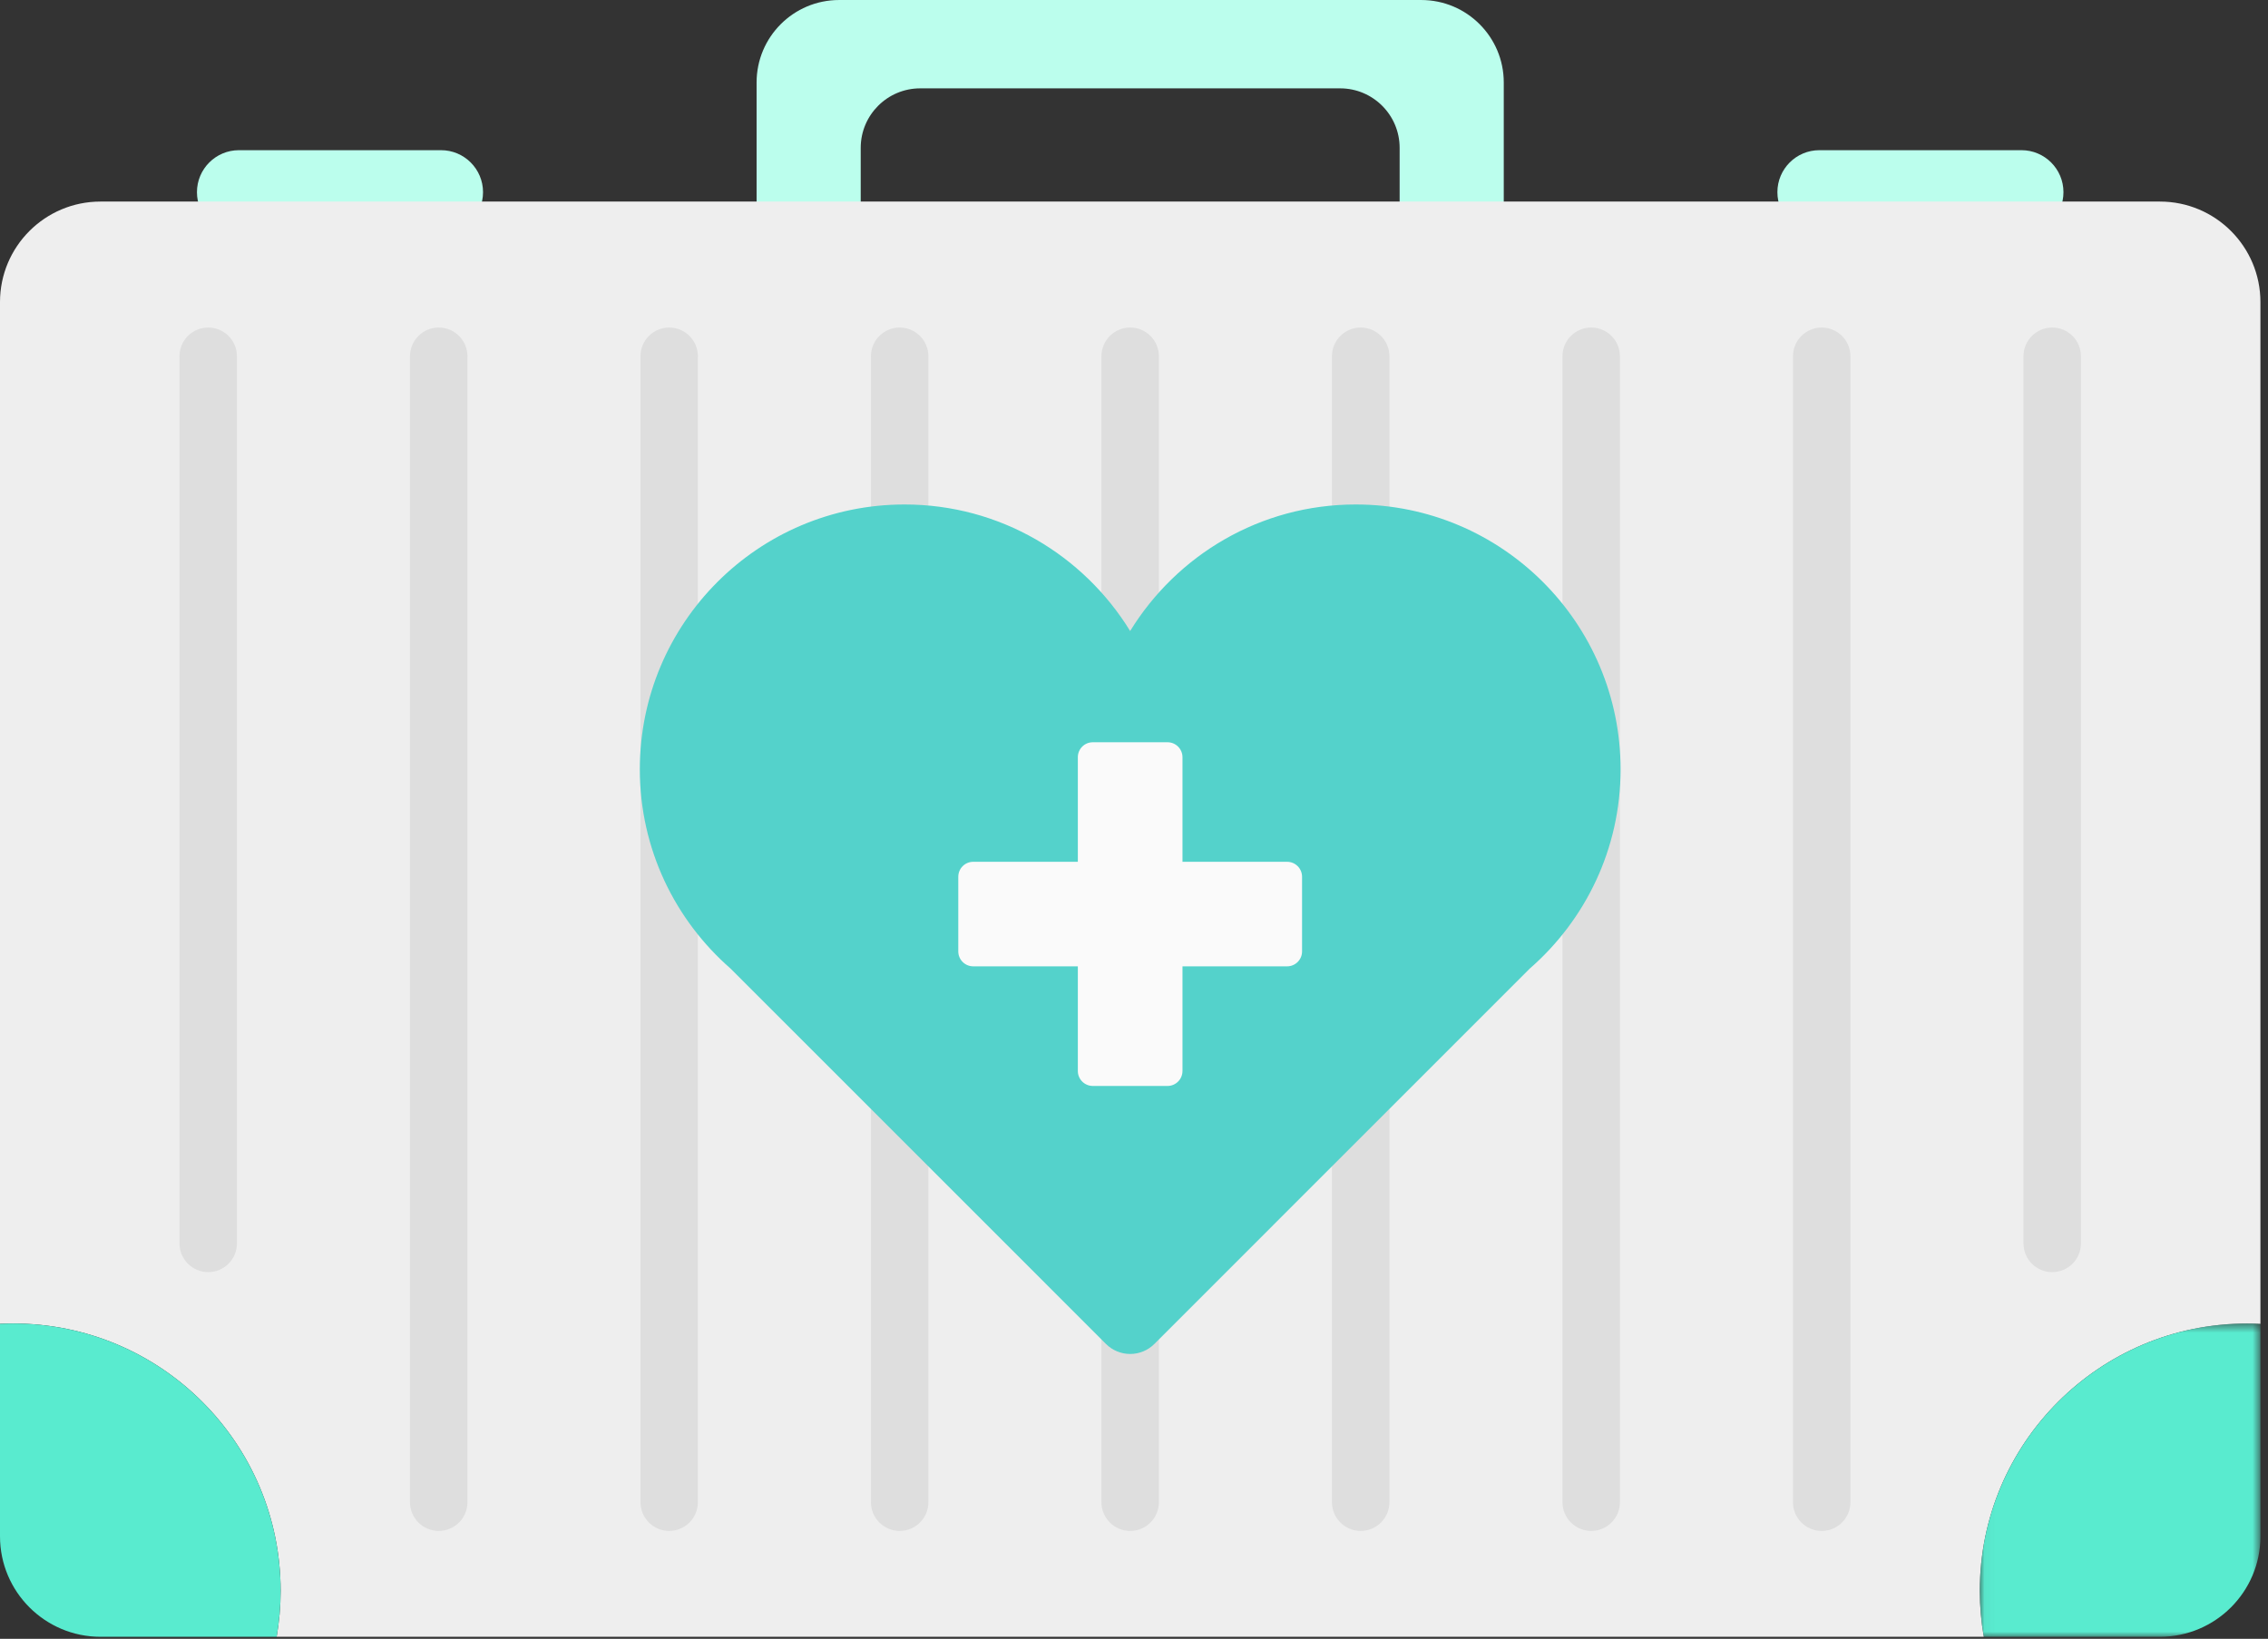 <?xml version="1.0" encoding="UTF-8"?>
<svg width="220px" height="159px" viewBox="0 0 220 159" version="1.1" xmlns="http://www.w3.org/2000/svg" xmlns:xlink="http://www.w3.org/1999/xlink">
    <rect x="0" y="0" width="220" height="159" fill="#333333" stroke="none"/>
    <defs>
        <polygon id="path-1" points="0.042 31 27.266 31 27.266 0.605 0.042 0.605 0.042 31"></polygon>
    </defs>
    <g id="Fonctionnement" stroke="none" stroke-width="1" fill="none" fill-rule="evenodd">
        <g transform="translate(-136, -595)" id="Question">
            <g transform="translate(0, 550)">
                <g id="Valise" transform="translate(136, 45)">
                    <path d="M135.767,31.884 C135.767,35.072 133.181,37.657 129.995,37.657 L89.264,37.657 C86.076,37.657 83.491,35.072 83.491,31.884 L83.491,14.345 C83.491,11.158 86.076,8.572 89.264,8.572 L129.995,8.572 C133.181,8.572 135.767,11.158 135.767,14.345 L135.767,31.884 Z M137.864,0.001 L81.395,0.001 C76.974,0.001 73.391,3.584 73.391,8.004 L73.391,31.108 C73.391,35.529 76.974,39.112 81.395,39.112 L137.864,39.112 C142.284,39.112 145.868,35.529 145.868,31.108 L145.868,8.004 C145.868,3.584 142.284,0.001 137.864,0.001 L137.864,0.001 Z" id="Fill-1" fill="#BBFEED"></path>
                    <path d="M46.855,18.646 C46.855,20.897 45.03,22.721 42.779,22.721 L23.181,22.721 C20.93,22.721 19.105,20.897 19.105,18.646 C19.105,16.395 20.93,14.571 23.181,14.571 L42.779,14.571 C45.03,14.571 46.855,16.395 46.855,18.646" id="Fill-3" fill="#BBFEED"></path>
                    <path d="M200.159,18.646 C200.159,20.897 198.335,22.721 196.083,22.721 L176.486,22.721 C174.235,22.721 172.411,20.897 172.411,18.646 C172.411,16.395 174.235,14.571 176.486,14.571 L196.083,14.571 C198.335,14.571 200.159,16.395 200.159,18.646" id="Fill-5" fill="#BBFEED"></path>
                    <path d="M217.984,128.406 C218.413,128.406 218.84,128.417 219.265,128.439 L219.265,29.306 C219.265,23.922 214.9,19.556 209.516,19.556 L9.749,19.556 C4.364,19.556 0,23.922 0,29.306 L0,128.439 C0.423,128.417 0.85,128.406 1.281,128.406 C15.608,128.406 27.222,140.021 27.222,154.348 C27.222,155.867 27.085,157.354 26.835,158.801 L192.43,158.801 C192.18,157.354 192.042,155.867 192.042,154.348 C192.042,140.021 203.656,128.406 217.984,128.406" id="Fill-7" fill="#EEEEEE"></path>
                    <path d="M1.281,128.406 C0.85,128.406 0.424,128.417 0,128.439 L0,149.052 C0,154.435 4.364,158.801 9.749,158.801 L26.835,158.801 C27.085,157.354 27.222,155.867 27.222,154.348 C27.222,140.021 15.608,128.406 1.281,128.406" id="Fill-9" fill="#59EBCF"></path>
                    <g id="Group-13" transform="translate(192, 127.801)">
                        <mask id="mask-2" fill="white">
                            <use xlink:href="#path-1"></use>
                        </mask>
                        <g id="Clip-12"></g>
                        <path d="M27.266,21.25 L27.266,0.637 C26.841,0.617 26.413,0.605 25.985,0.605 C11.657,0.605 0.042,12.22 0.042,26.547 C0.042,28.067 0.181,29.552 0.431,31 L17.517,31 C22.901,31 27.266,26.634 27.266,21.25" id="Fill-11" fill="#59EBCF" mask="url(#mask-2)"></path>
                    </g>
                    <path d="M22.983,120.634 C22.983,122.174 21.736,123.422 20.197,123.422 C18.657,123.422 17.41,122.174 17.41,120.634 L17.41,34.564 C17.41,33.025 18.657,31.777 20.197,31.777 C21.736,31.777 22.983,33.025 22.983,34.564 L22.983,120.634 Z" id="Fill-14" fill="#DEDEDE"></path>
                    <path d="M45.344,145.742 C45.344,147.282 44.096,148.53 42.556,148.53 C41.018,148.53 39.769,147.282 39.769,145.742 L39.769,34.564 C39.769,33.025 41.018,31.777 42.556,31.777 C44.096,31.777 45.344,33.025 45.344,34.564 L45.344,145.742 Z" id="Fill-16" fill="#DEDEDE"></path>
                    <path d="M67.696,145.742 C67.696,147.282 66.448,148.53 64.914,148.53 C63.377,148.53 62.129,147.282 62.129,145.742 L62.129,34.564 C62.129,33.025 63.377,31.777 64.914,31.777 C66.448,31.777 67.696,33.025 67.696,34.564 L67.696,145.742 Z" id="Fill-18" fill="#DEDEDE"></path>
                    <path d="M90.056,145.742 C90.056,147.282 88.808,148.53 87.269,148.53 C85.73,148.53 84.482,147.282 84.482,145.742 L84.482,34.564 C84.482,33.025 85.73,31.777 87.269,31.777 C88.808,31.777 90.056,33.025 90.056,34.564 L90.056,145.742 Z" id="Fill-20" fill="#DEDEDE"></path>
                    <path d="M112.416,145.742 C112.416,147.282 111.167,148.53 109.629,148.53 C108.09,148.53 106.841,147.282 106.841,145.742 L106.841,34.564 C106.841,33.025 108.09,31.777 109.629,31.777 C111.167,31.777 112.416,33.025 112.416,34.564 L112.416,145.742 Z" id="Fill-22" fill="#DEDEDE"></path>
                    <path d="M134.776,145.742 C134.776,147.282 133.528,148.53 131.988,148.53 C130.45,148.53 129.201,147.282 129.201,145.742 L129.201,34.564 C129.201,33.025 130.45,31.777 131.988,31.777 C133.528,31.777 134.776,33.025 134.776,34.564 L134.776,145.742 Z" id="Fill-24" fill="#DEDEDE"></path>
                    <path d="M157.136,145.742 C157.136,147.282 155.888,148.53 154.348,148.53 C152.81,148.53 151.562,147.282 151.562,145.742 L151.562,34.564 C151.562,33.025 152.81,31.777 154.348,31.777 C155.888,31.777 157.136,33.025 157.136,34.564 L157.136,145.742 Z" id="Fill-26" fill="#DEDEDE"></path>
                    <path d="M179.495,145.742 C179.495,147.282 178.247,148.53 176.708,148.53 C175.169,148.53 173.921,147.282 173.921,145.742 L173.921,34.564 C173.921,33.025 175.169,31.777 176.708,31.777 C178.247,31.777 179.495,33.025 179.495,34.564 L179.495,145.742 Z" id="Fill-28" fill="#DEDEDE"></path>
                    <path d="M201.855,120.634 C201.855,122.174 200.607,123.422 199.068,123.422 C197.529,123.422 196.281,122.174 196.281,120.634 L196.281,34.564 C196.281,33.025 197.529,31.777 199.068,31.777 C200.607,31.777 201.855,33.025 201.855,34.564 L201.855,120.634 Z" id="Fill-30" fill="#DEDEDE"></path>
                    <path d="M157.199,74.642 C157.199,60.449 145.696,48.945 131.507,48.945 C122.24,48.945 114.149,53.866 109.626,61.221 C105.108,53.866 97.012,48.945 87.749,48.945 C73.556,48.945 62.064,60.449 62.064,74.642 C62.064,82.364 65.484,89.276 70.877,93.981 L107.281,130.391 C107.905,131.013 108.748,131.362 109.626,131.362 C110.509,131.362 111.352,131.013 111.975,130.391 L148.379,93.981 C153.778,89.276 157.199,82.364 157.199,74.642" id="Fill-32" fill="#54D2CB"></path>
                    <path d="M124.852,83.612 L114.703,83.612 L114.703,73.463 C114.703,72.662 114.05,72.014 113.255,72.014 L106.003,72.014 C105.204,72.014 104.552,72.662 104.552,73.463 L104.552,83.612 L94.406,83.612 C93.603,83.612 92.956,84.26 92.956,85.064 L92.956,92.308 C92.956,93.106 93.603,93.754 94.406,93.754 L104.552,93.754 L104.552,103.904 C104.552,104.71 105.204,105.359 106.003,105.359 L113.255,105.359 C114.05,105.359 114.703,104.71 114.703,103.904 L114.703,93.754 L124.852,93.754 C125.654,93.754 126.302,93.106 126.302,92.308 L126.302,85.064 C126.302,84.26 125.654,83.612 124.852,83.612" id="Fill-34" fill="#FAFAFA"></path>
                </g>
            </g>
        </g>
    </g>
</svg>
